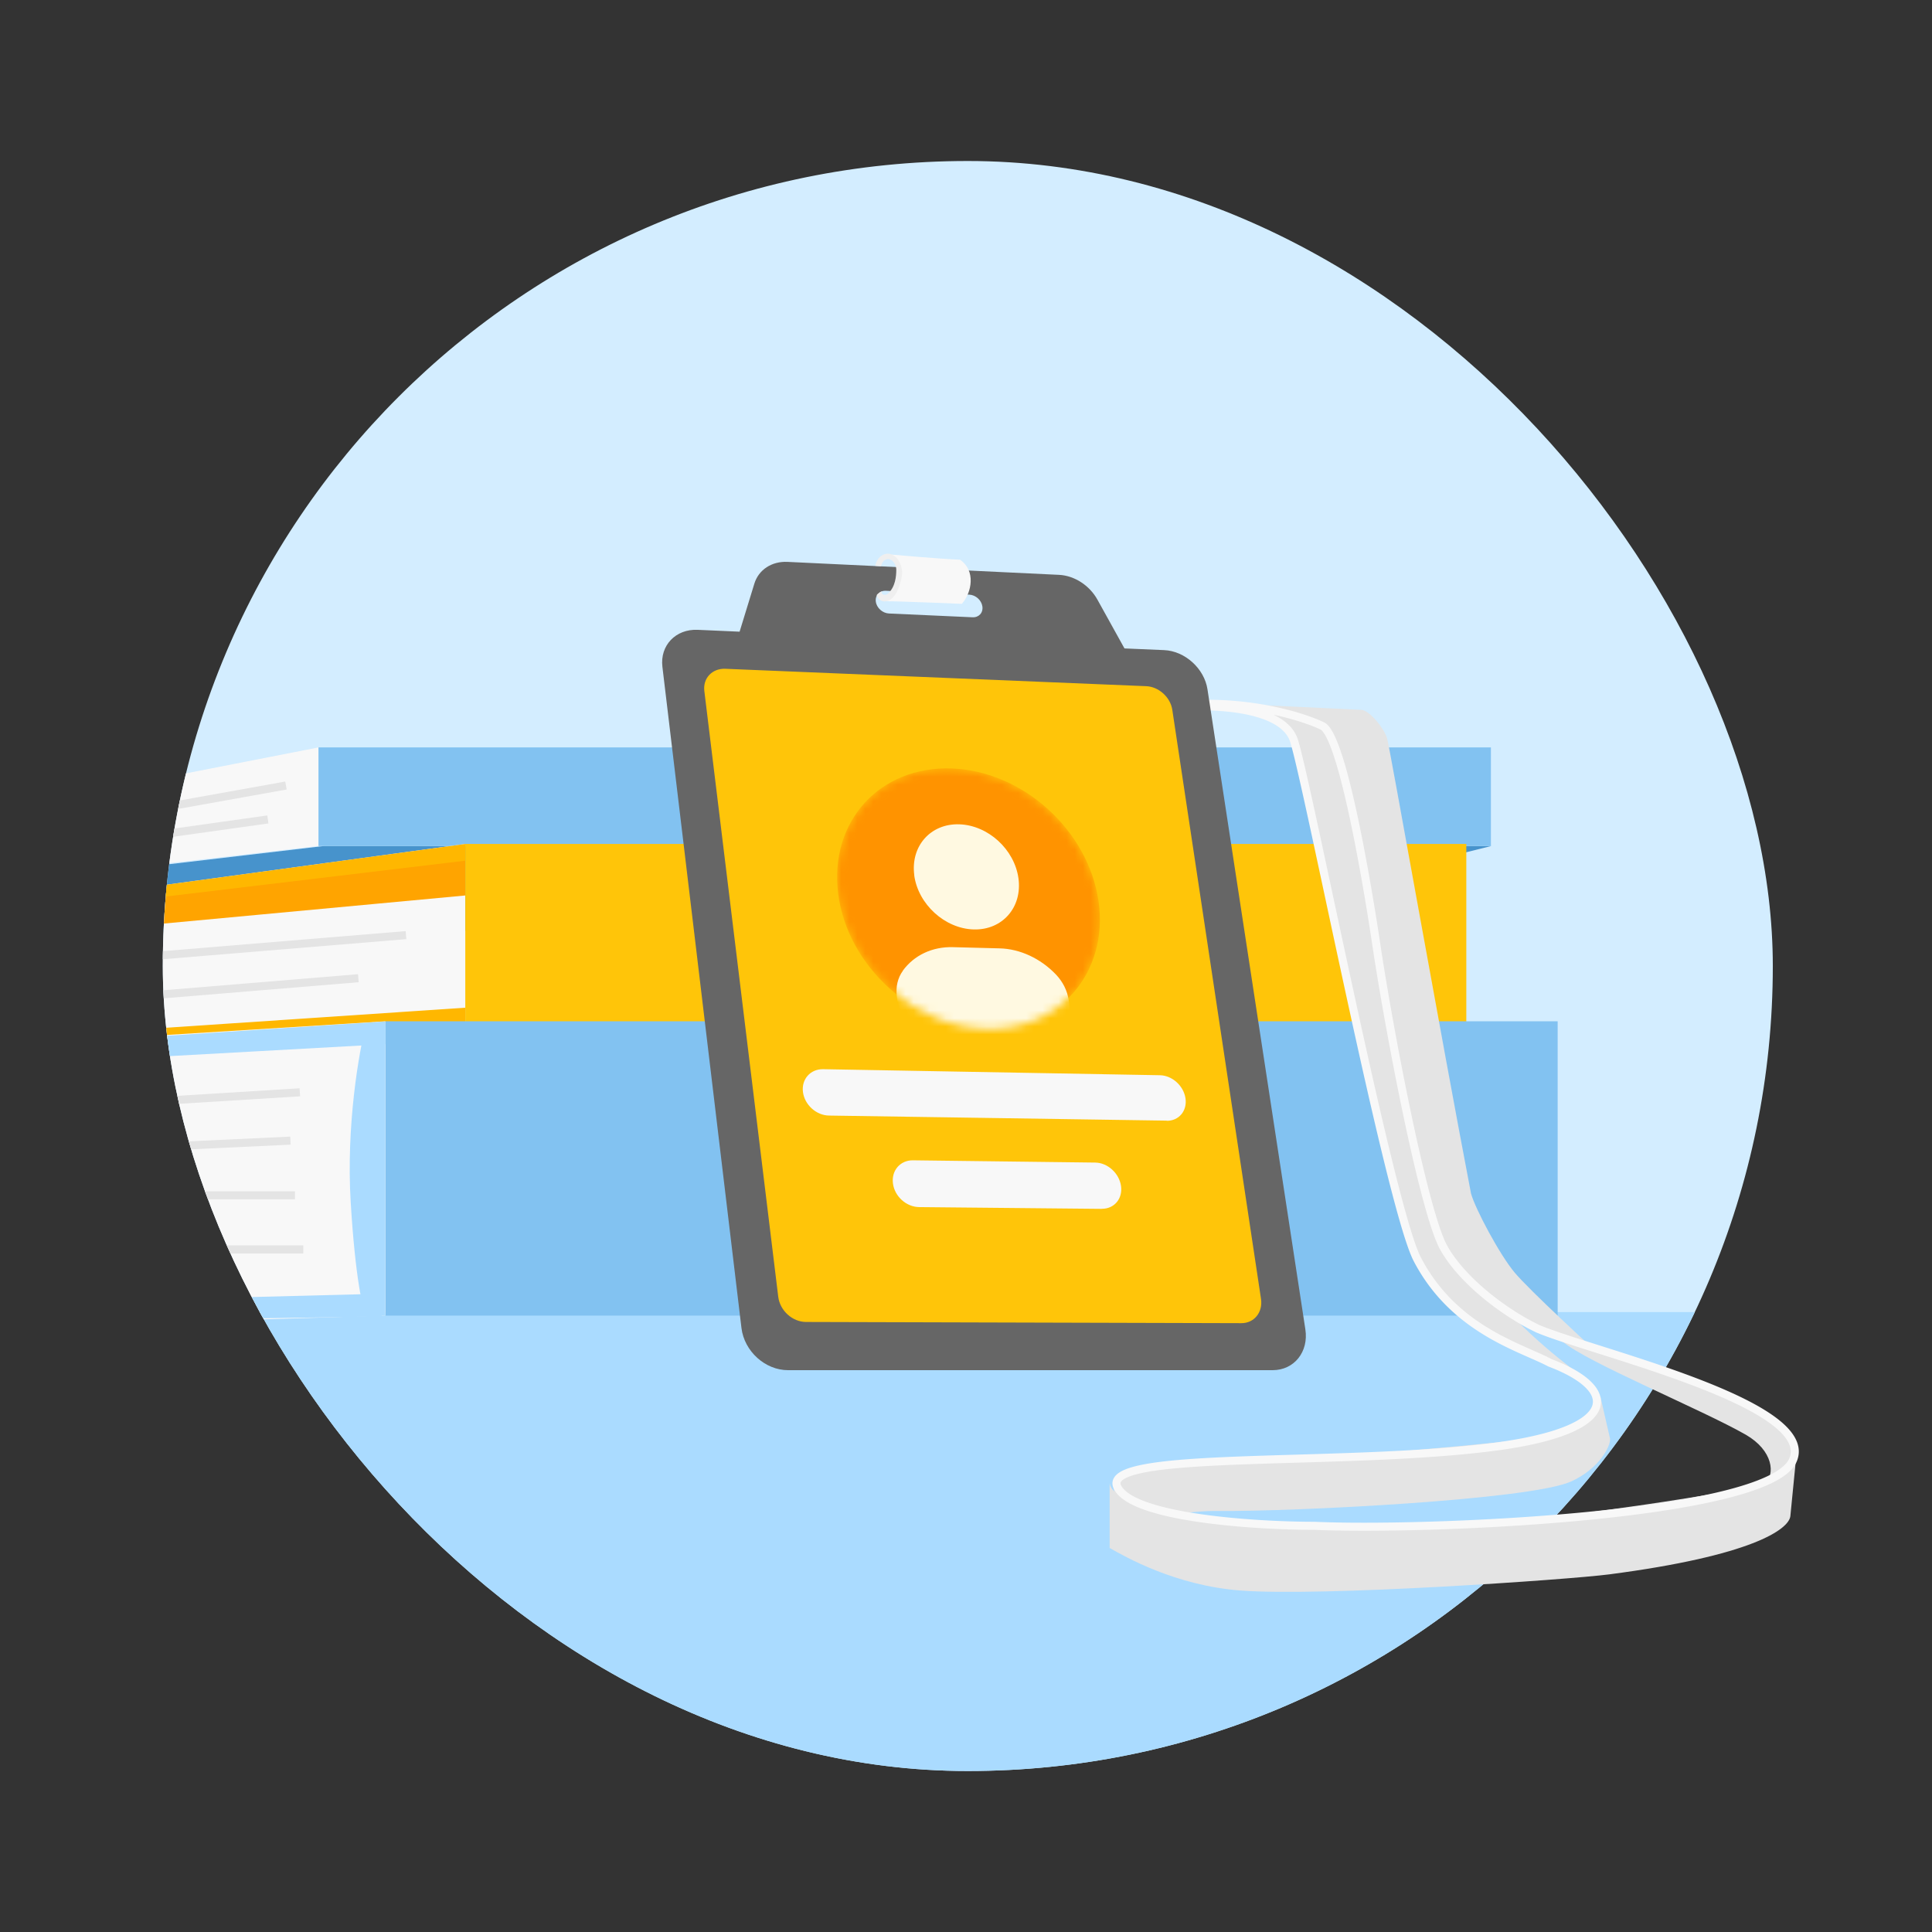 <svg xmlns="http://www.w3.org/2000/svg" width="240" height="240" fill="none" class="persona-ilustration" viewBox="0 0 240 240"><rect x="0" y="0" width="240" height="240" fill="#333333" stroke="none"/><g clip-path="url(#ORqHpEUCG2_VJOo1XISXok5fZmKaSWStPzEIrg_VXRU_a)"><g clip-path="url(#ORqHpEUCG2_VJOo1XISXok5fZmKaSWStPzEIrg_VXRU_b)"><rect width="200" height="200" x="20.225" y="20" fill="#D3EDFF" rx="100"/><path fill="#AADBFF" d="M20.225 162.992h194.408v59.947H20.225z"/><path fill="#4793CC" d="M32.535 115.63h-81.83l89.504-10.533h145.027l-42.204 10.533z"/><path fill="#F8F8F8" d="m39.566 92.848-88.859 17.385v5.073l88.86-10.22z"/><path fill="#E4E4E4" fill-rule="evenodd" d="M35.61 98.072 5.016 103.56l-.176-.984 30.593-5.489zM33.344 102.288l-28.59 4.017-.139-.99 28.59-4.018z" clip-rule="evenodd"/><path fill="#82C2F1" d="M185.206 92.842H39.566v12.254h145.64z"/><path fill="#F8F8F8" d="m57.8 104.84-75.69 10.33v15.81l75.69-4.02z"/><path fill="#FFA400" d="m57.8 105.219-75.69 10.28-5.39.78v.34l5.39 1.67 75.69-7.05z"/><path fill="#FFB700" d="M-23.28 131.34v-.72l81.08-5.44v1.96z"/><path fill="#FFC509" d="M182.151 104.84H57.801v22.12h124.35z"/><path fill="#FFB700" d="M-23.28 116.62v-.72l81.08-11.06v2.077z"/><path fill="#E4E4E4" fill-rule="evenodd" d="m50.476 116.662-31.587 2.609-.083-.997 31.588-2.609zM44.556 122.015l-31.588 2.609-.082-.997 31.588-2.609z" clip-rule="evenodd"/><path fill="#82C2F1" d="M193.499 126.87H47.859v36.56H193.5z"/><path fill="#F8F8F8" d="M47.86 126.87-41 132.42v33.78l88.86-2.78z"/><path fill="#E4E4E4" fill-rule="evenodd" d="m37.28 136.189-31.546 1.952-.061-.998 31.544-1.952zM36.645 148.988h-34.9v-1h34.9zM36.102 142.193 1.03 143.834l-.047-.999 35.072-1.641zM37.675 155.709h-34.9v-1h34.9z" clip-rule="evenodd"/><path fill="#AADBFF" d="m4.857 132.091 43.02-2.38v-2.824l-43.02 2.824zM4.228 164.198l43.19-.664v-2.825l-43.19 1.11z"/><path fill="#AADBFF" d="M43.566 149.354c-.582-9.578 1.036-18.763 1.918-22.159h2.381v36.248h-2.38c-.398-.705-1.337-4.511-1.919-14.089"/></g><path fill="#E4E4E4" d="M185.275 160.49c3.595 4.688 9.702 9.442 12.307 11.233l-10.441-4.532-7.089-4.998-4.184-6.392-4.358-15.816-10.967-48.773c-.139-.155-.289-.982-2.962-2.138-1.121-.484-3.374-.807-5.153-1.515 11.95.172 15.22 2.067 15.362 2.994l2.051 8.595c3.647 18.494 11.839 56.653 15.434 61.342M137.846 192.293v-8.005c.964 4.846 25.993 5.5 38.379 5.427 12.386-.072 38.174-4.214 42.315-5.214 3.313-.8 4.59-3.723 4.76-5.253l-.897 9.111c-.228 1.647-4.81 4.908-22.492 7.214-5.061.66-35.758 2.791-45.862 2.004-8.083-.63-14.279-4.191-16.203-5.284"/><path fill="#E4E4E4" d="M216.853 178.217c3.412 1.956 3.728 4.95 2.355 6.136l3.282-2.426.57-1.498-1.641-2.925-5.921-3.567-8.892-3.496-12.457-3.769c2.841 2.498 17.353 8.477 22.704 11.545M151.351 187.7c-7.516-.064-11.41 2.627-12.418 3.98-.266-2.203-.733-6.878-.479-7.961.255-1.083 3.662-1.566 5.334-1.672l21.893-1.035c7.987-.663 24.552-2.117 26.908-2.627s5.338-2.211 6.214-4.905l1.199 5.211c.136.866-1.3 3.749-4.834 5.345-5.08 2.292-34.423 3.743-43.817 3.664"/><path fill="#E4E4E4" d="m153.32 87.428-4.701-.224c1.255-.095 2.915-.001 4.701.224l15.807.753c1.046.084 2.848 2.358 3.188 3.547.339 1.19 6.696 37.127 10.419 56.529.523 1.915 3.583 7.653 5.446 9.855 1.864 2.202 9.176 8.963 12.598 12.068-4.688-2.395-14.55-7.621-16.495-9.366-2.431-2.181-5.383-4.94-7.115-11.87-1.386-5.543-6.267-32.508-8.534-45.298-.577-3.678-2.168-11.408-3.913-12.896-1.564-1.334-6.883-2.75-11.401-3.322"/><path fill="#F8F8F8" fill-rule="evenodd" d="M143.16 87.527c9.686-1.746 18.214.721 21.309 2.197.302.144.553.412.765.71.219.307.429.694.632 1.138.407.889.81 2.06 1.203 3.404.785 2.69 1.545 6.131 2.208 9.513a290 290 0 0 1 1.635 9.216c.201 1.246.361 2.281.471 3.004l.125.839.033.222.01.071c.853 5.582 2.32 13.773 3.877 21.105.778 3.667 1.578 7.113 2.334 9.909.762 2.816 1.464 4.917 2.038 5.933 1.174 2.084 3.124 4.116 5.258 5.851 2.128 1.728 4.406 3.134 6.211 3.978 1.58.664 4.272 1.517 7.475 2.533l.795.252c3.541 1.123 7.592 2.424 11.329 3.855 3.727 1.428 7.182 2.999 9.51 4.674 1.163.836 2.085 1.726 2.605 2.673.534.97.646 2.005.169 3.046-.479 1.045-1.638 1.903-3.16 2.629-1.544.737-3.564 1.386-5.911 1.958-4.697 1.144-10.78 1.997-17.167 2.61-12.768 1.226-26.827 1.5-33.614 1.195-3.667 0-9.292-.239-14.266-.955-2.487-.358-4.832-.838-6.694-1.475-.931-.319-1.756-.682-2.422-1.099-.663-.414-1.202-.901-1.515-1.481-.21-.391-.279-.81-.13-1.219.141-.391.45-.688.815-.919.719-.455 1.867-.782 3.28-1.034 2.852-.509 7.074-.761 11.932-.943 2.123-.08 4.371-.147 6.687-.215 8.315-.247 17.497-.519 24.899-1.516 3.777-.508 6.585-1.2 8.54-1.992 1.979-.801 2.981-1.664 3.317-2.44.303-.703.115-1.495-.784-2.386-.905-.897-2.455-1.799-4.6-2.61l-.03-.012-.029-.015c-.633-.337-1.425-.686-2.326-1.083-4.122-1.814-10.516-4.63-14.351-11.97-.453-.868-.997-2.443-1.602-4.5-.609-2.071-1.292-4.671-2.02-7.619-1.455-5.896-3.092-13.201-4.678-20.478-.966-4.432-1.914-8.859-2.79-12.952-.563-2.626-1.096-5.114-1.585-7.38-1.257-5.815-2.222-10.13-2.67-11.564-.311-.995-1.106-1.782-2.29-2.39-1.185-.608-2.711-1.01-4.38-1.254-3.336-.487-7.123-.326-9.591-.026l-.014-.117q-.332.053-.666.113zm15.042 1.259q.123.06.243.12c1.323.679 2.369 1.64 2.788 2.981.465 1.488 1.442 5.865 2.692 11.651.491 2.27 1.024 4.76 1.587 7.387.876 4.09 1.822 8.512 2.788 12.943 1.586 7.276 3.22 14.569 4.672 20.451.726 2.942 1.405 5.526 2.008 7.577.608 2.064 1.128 3.549 1.53 4.319 3.652 6.992 9.639 9.641 13.773 11.47.929.411 1.765.781 2.459 1.149 2.187.83 3.877 1.789 4.921 2.824 1.056 1.047 1.528 2.263.998 3.492-.499 1.154-1.823 2.146-3.86 2.971-2.062.835-4.962 1.542-8.781 2.056-7.46 1.005-16.718 1.279-25.039 1.526-2.306.068-4.54.134-6.644.213-4.866.183-9.02.433-11.794.929-1.4.25-2.378.551-2.921.894-.267.169-.373.314-.409.414-.029.081-.039.201.071.405.199.369.579.742 1.163 1.107.58.362 1.329.696 2.217 1.001 1.777.608 4.052 1.078 6.513 1.432 4.918.707 10.498.944 14.135.944h.011l.011.001c6.729.303 20.749.032 33.485-1.191 6.368-.612 12.397-1.459 17.025-2.587 2.316-.564 4.261-1.193 5.718-1.888 1.479-.706 2.356-1.435 2.681-2.144.326-.711.269-1.412-.136-2.147-.417-.758-1.202-1.544-2.313-2.343-2.217-1.595-5.569-3.129-9.284-4.552-3.706-1.419-7.731-2.712-11.274-3.836l-.82-.26c-3.18-1.008-5.92-1.876-7.544-2.56l-.009-.004-.008-.004c-1.887-.881-4.239-2.334-6.427-4.112-2.185-1.776-4.24-3.901-5.5-6.136-.644-1.142-1.374-3.362-2.131-6.163-.763-2.821-1.567-6.287-2.348-9.962-1.561-7.351-3.031-15.56-3.886-21.161l-.001-.005.448-.064-.448.064-.011-.074-.032-.22a302.262 302.262 0 0 0-.595-3.83 285 285 0 0 0-1.629-9.183c-.661-3.373-1.414-6.778-2.186-9.424-.387-1.325-.775-2.444-1.152-3.269a6 6 0 0 0-.537-.974c-.175-.245-.306-.352-.381-.387-1.175-.56-3.211-1.284-5.837-1.841" clip-rule="evenodd"/><path fill="#666" fill-rule="evenodd" d="m91.876 78.47 1.83-5.96c.53-1.74 2.17-2.81 4.14-2.71l16.99.81 16.72.8c1.91.09 3.79 1.31 4.77 3.08l3.36 6.06 4.93.21c2.58.11 4.99 2.29 5.38 4.87l12.16 79.509c.43 2.79-1.39 5.07-4.07 5.07h-60.19c-2.85 0-5.44-2.35-5.79-5.24l-9.82-82.13c-.32-2.66 1.65-4.72 4.38-4.6l5.19.23zm16.92-3.74c-.1-.78.46-1.38 1.26-1.34l10.36.48c.79.04 1.51.69 1.62 1.47s-.44 1.38-1.23 1.34l-10.38-.47c-.8-.04-1.53-.7-1.63-1.48" clip-rule="evenodd"/><path fill="#F8F8F8" d="M110.72 68.89c2.337 1.447.297 4.497-.677 5.795 1.692 0 9.439.328 9.439.328 1.265-1.43 1.746-4.145-.224-5.483-.728-.025-3.454-.188-8.538-.64"/><path fill="#EFEFEF" d="M109.453 70.338v-.003c-.106-.005-.468-.019-.726-.05.275-1.331 1.326-1.603 1.801-1.483.876.223 1.346 1.005 1.519 2.01.137.803-.369 2.204-.708 2.841-.065.124-.349.648-.898.917-1.062.523-1.621-.552-1.506-.69.091-.11.468-.383.576-.434-.088.483.507.58.811.29.908-.867 1.017-2.125 1.017-2.986 0-.56-.373-1.138-.811-1.266-.584-.17-.994.366-1.075.85.039.003.044.004 0 .004"/><path fill="#FFC509" d="m90.126 83.08 52.26 2.16c1.56.06 3.01 1.38 3.24 2.93l11.02 73.179c.25 1.67-.85 3.03-2.45 3.02l-54.06-.15c-1.7 0-3.25-1.41-3.46-3.13l-9.18-75.24c-.2-1.6.98-2.84 2.62-2.77z"/><mask id="ORqHpEUCG2_VJOo1XISXok5fZmKaSWStPzEIrg_VXRU_c" width="34" height="33" x="103" y="95" maskUnits="userSpaceOnUse" style="mask-type:alpha"><path fill="#fff" d="M118.236 95.46c8.83.32 16.96 7.669 18.23 16.499s-4.86 16.03-13.82 15.85-17.36-7.72-18.52-16.76 5.2-15.91 14.1-15.59z"/></mask><g mask="url(#ORqHpEUCG2_VJOo1XISXok5fZmKaSWStPzEIrg_VXRU_c)"><path fill="#FF9300" d="M118.236 95.46c8.83.32 16.96 7.669 18.23 16.499s-4.86 16.03-13.82 15.85-17.36-7.72-18.52-16.76 5.2-15.91 14.1-15.59z"/><path fill="#FFF9E1" fill-rule="evenodd" d="M113.576 108.719c-.48-3.61 2.03-6.44 5.6-6.32s6.84 3.11 7.34 6.7-1.98 6.46-5.56 6.36-6.9-3.12-7.39-6.74zM112.146 120.589c1.4-1.93 3.68-3 6.22-2.93l5.81.15c2.53.06 5.08 1.25 6.99 3.24.86.9 1.43 2.03 1.59 3.19l.05.34c.41 2.87-1.54 5.16-4.36 5.11l-11.13-.22c-2.86-.06-5.49-2.46-5.87-5.36l-.04-.34c-.15-1.17.11-2.3.75-3.17z" clip-rule="evenodd"/></g><path fill="#F8F8F8" d="m144.926 139.209-41.94-.63c-1.59-.02-3.04-1.34-3.24-2.93s.93-2.86 2.51-2.83l41.84.75c1.52.03 2.94 1.31 3.17 2.87s-.82 2.81-2.34 2.79zM136.876 150.169l-22.71-.22c-1.58-.02-3.04-1.33-3.24-2.94-.21-1.6.91-2.89 2.48-2.87l22.65.28c1.54.02 2.97 1.32 3.2 2.9s-.84 2.86-2.39 2.84z"/></g><defs><clipPath id="ORqHpEUCG2_VJOo1XISXok5fZmKaSWStPzEIrg_VXRU_a"><path fill="#fff" d="M0 0h240v240H0z"/></clipPath><clipPath id="ORqHpEUCG2_VJOo1XISXok5fZmKaSWStPzEIrg_VXRU_b"><rect width="200" height="200" x="20.225" y="20" fill="#fff" rx="100"/></clipPath></defs></svg>